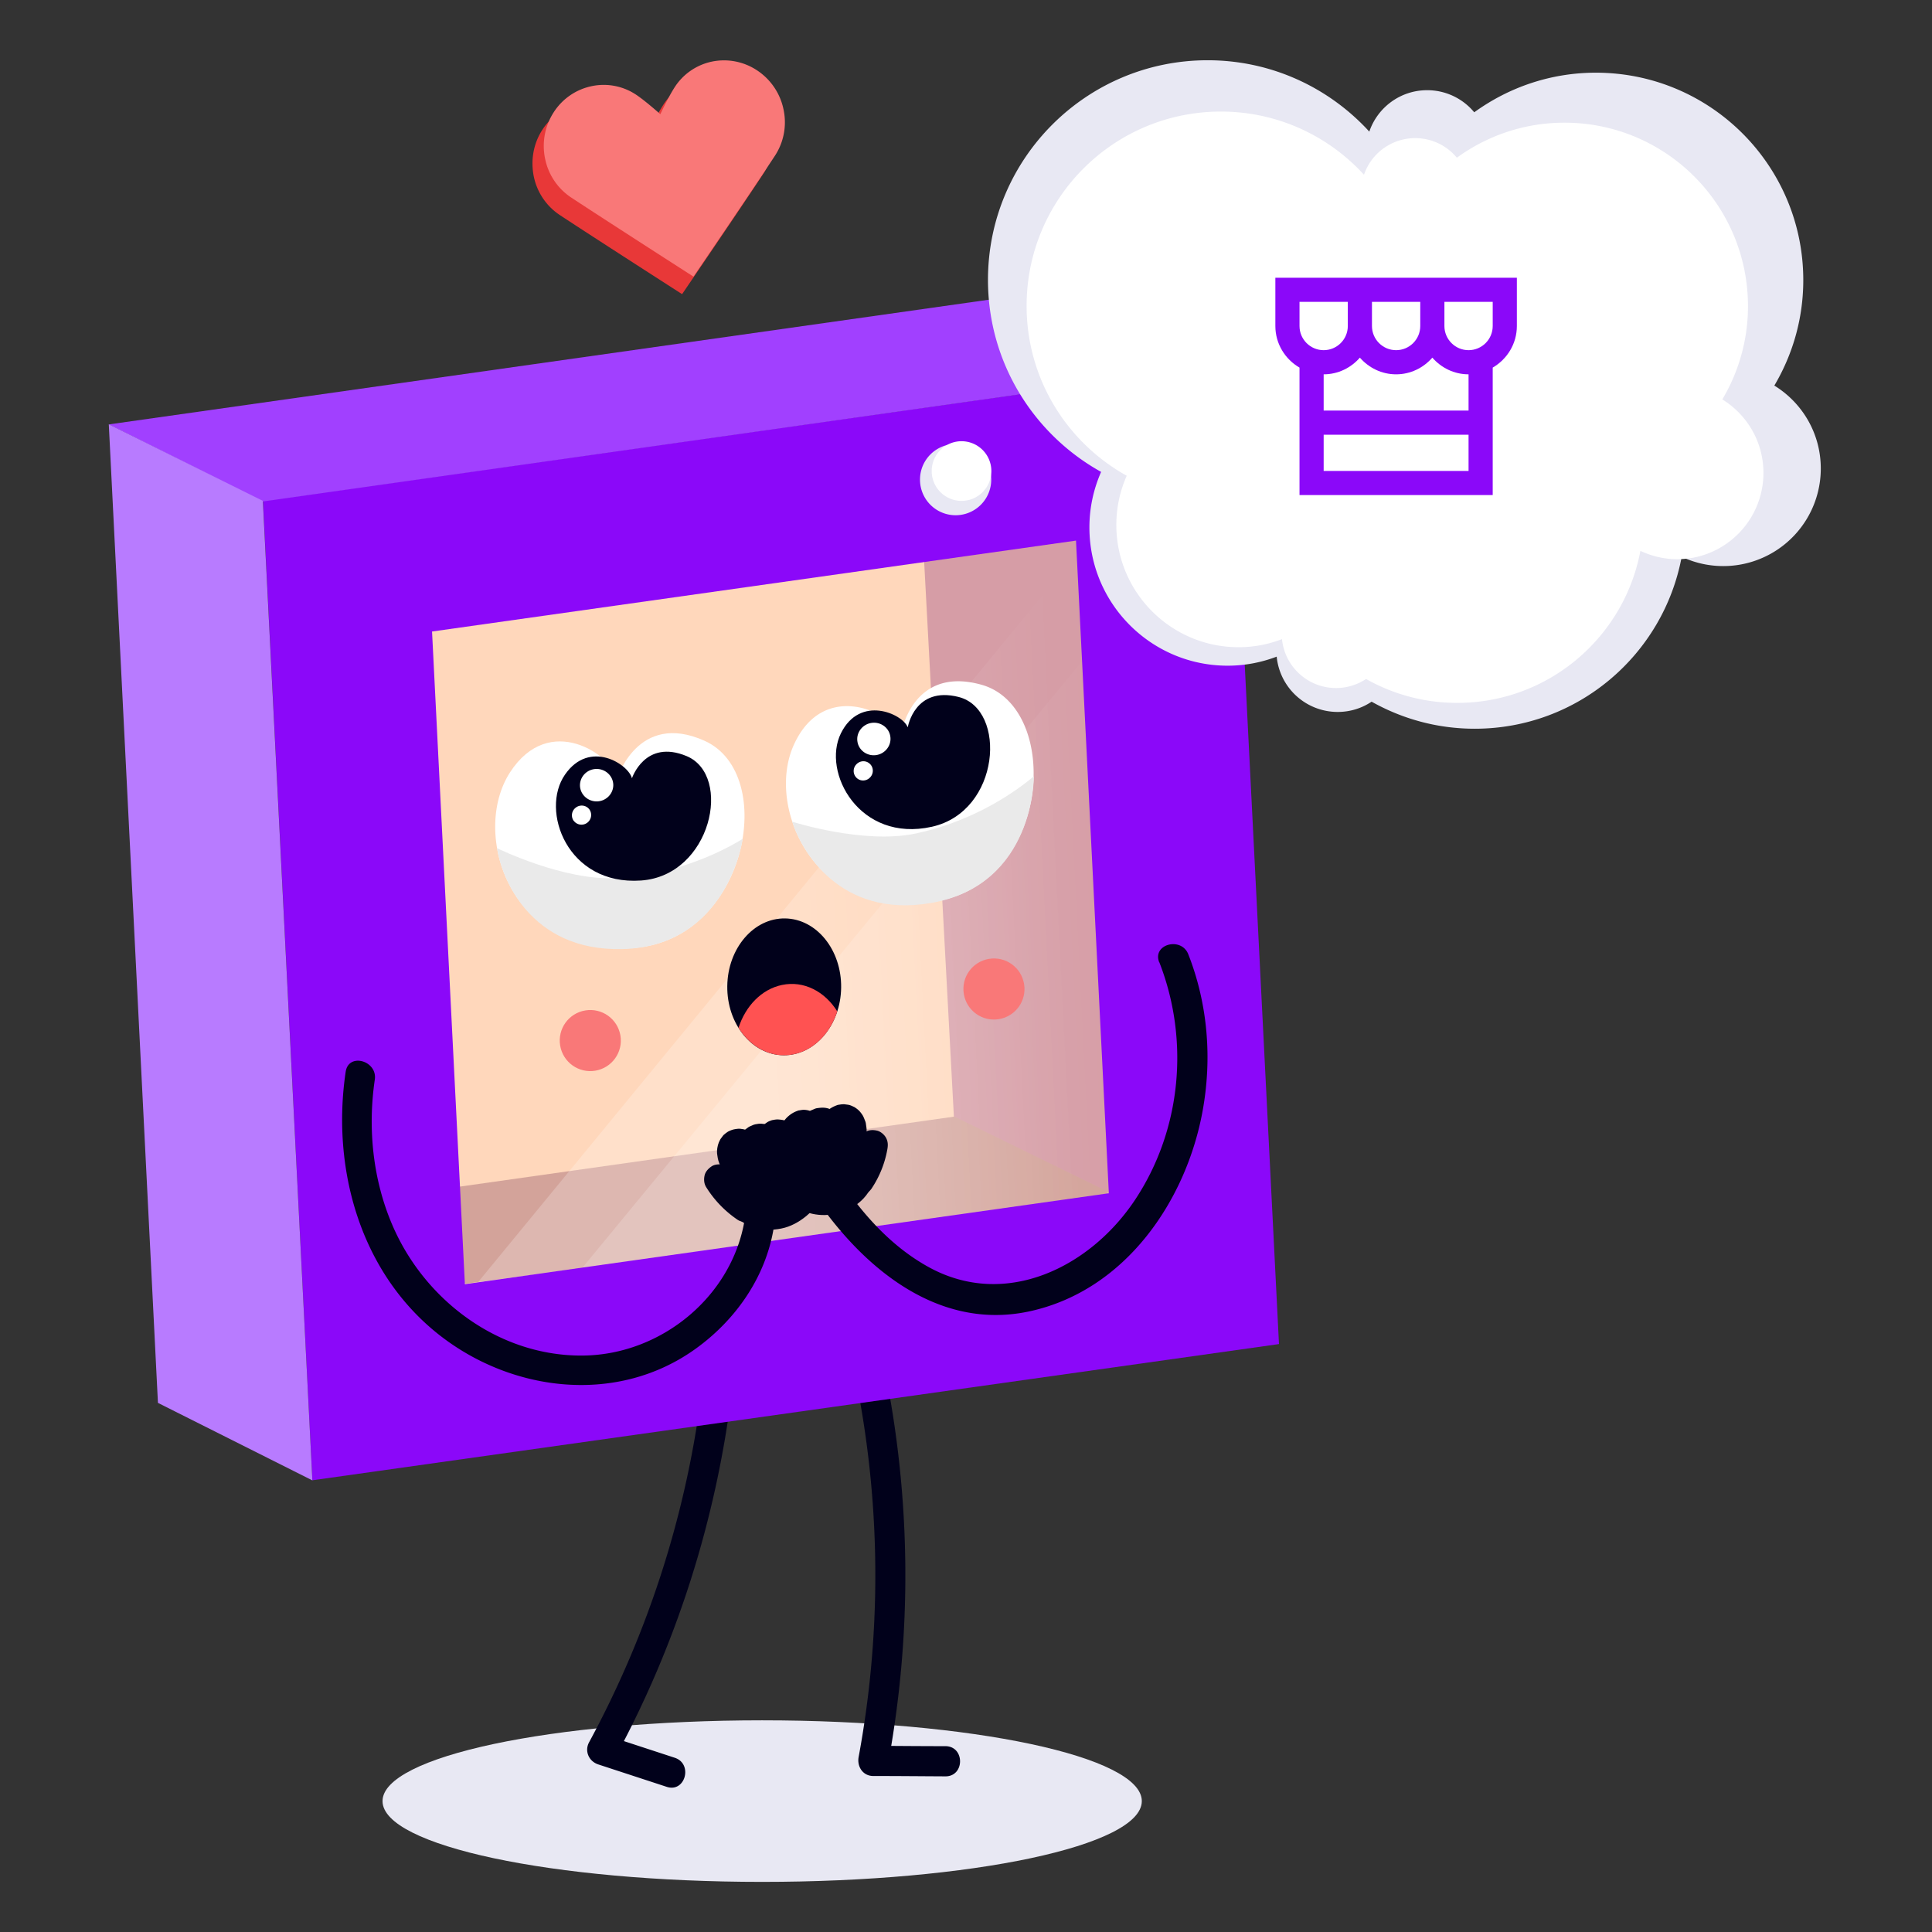 <svg xmlns="http://www.w3.org/2000/svg" width="160" height="160" fill="none" viewBox="0 0 160 160"><rect x="0" y="0" width="160" height="160" fill="#333333" stroke="none"/><path fill="#E83838" d="M53.758 10.925s-1.135-1.023-1.953-1.585a4.836 4.836 0 0 0-3.68-.767 4.93 4.93 0 0 0-3.211 2.178c-.767 1.186-.971 2.576-.706 3.875a5.051 5.051 0 0 0 2.148 3.18c2.852 1.881 10.132 6.554 10.132 6.554s4.878-7.157 6.749-10.01a5.057 5.057 0 0 0 .726-3.763 5.11 5.11 0 0 0-2.168-3.282 4.951 4.951 0 0 0-3.804-.746 4.808 4.808 0 0 0-3.077 2.147c-.532.828-1.176 2.219-1.176 2.219h.02Z"/><path fill="#F97878" d="M54.7 9.473s-1.136-1.023-1.954-1.585a4.836 4.836 0 0 0-3.68-.767 4.93 4.93 0 0 0-3.211 2.178 5.138 5.138 0 0 0-.706 3.875 5.05 5.05 0 0 0 2.147 3.18c2.853 1.881 10.133 6.554 10.133 6.554s4.877-7.157 6.748-10.01a5.057 5.057 0 0 0 .726-3.763 5.109 5.109 0 0 0-2.167-3.282 4.951 4.951 0 0 0-3.804-.746 4.845 4.845 0 0 0-3.078 2.147c-.531.828-1.175 2.219-1.175 2.219h.02Z"/><path fill="#E8E8F3" d="M63.12 155.85c17.364 0 31.44-2.995 31.44-6.69 0-3.695-14.076-6.69-31.44-6.69s-31.44 2.995-31.44 6.69c0 3.695 14.076 6.69 31.44 6.69Z"/><path fill="#01011B" d="M71.02 114.94a82.635 82.635 0 0 1 .09 30.56c-.15.79.34 1.58 1.21 1.58 1.99 0 3.99.02 5.98.03 1.61 0 1.61-2.49 0-2.5-1.99 0-3.99-.02-5.98-.03l1.21 1.58a85.867 85.867 0 0 0-.09-31.88c-.3-1.58-2.71-.91-2.41.66h-.01ZM58.12 115.17a82.588 82.588 0 0 1-9.33 29.11c-.4.73-.03 1.58.75 1.84 1.89.62 3.79 1.24 5.68 1.86 1.53.5 2.19-1.91.66-2.41-1.89-.62-3.79-1.24-5.68-1.86l.75 1.84c5.11-9.44 8.36-19.72 9.67-30.37.2-1.59-2.31-1.58-2.5 0v-.01Z"/><path fill="#fff" d="M94.23 39.277 28.402 42.6l3.517 69.661 65.826-3.323-3.517-69.661Z"/><path fill="#5C17AD" d="M76.51 46.06 79 92.52l12.89 6.34-2.59-54.37-12.78 1.57h-.01Z"/><path fill="#51317C" d="m91.59 98.61-12.55-6.14-53.25 7.54 12.78 6.3 53.47-7.08-.46-.62h.01Z"/><path fill="#FFC9A4" d="m36.82 108.26 56.75-7.93-2.89-57.37-56.74 8.1 2.88 57.2Z" opacity=".75"/><path fill="url(#PromFavoriteStore__a)" fill-opacity=".85" d="m36.43 110.03 55.46-67.5 3.28 62.26-58.74 5.24Z" opacity=".65"/><path fill="url(#PromFavoriteStore__b)" fill-opacity=".7" d="m41.04 113.72 55.6-67.51 3.28 62.26-58.87 5.25h-.01Z" opacity=".65"/><path fill="#8B08F9" d="m21.78 41.49 4.09 81.1 80.05-11.28-4.09-81.12-80.05 11.3Zm14 10.81 53.33-7.53 2.72 54.05-53.33 7.53-2.72-54.05Z"/><path fill="#A140FF" d="M21.77 41.53 9 35.15l79.95-11.33 12.88 6.38-80.06 11.33Z"/><path fill="#B87BFF" d="m9.01 35.14 12.76 6.34 4.1 81.12-12.79-6.42-4.07-81.04Z"/><path fill="#fff" d="M51.1 64.5s1.71-5.64 7.25-3.15c6.11 2.74 3.51 16.36-5.78 17.15-10.36.88-13.62-9.47-10.33-14.54 3.26-5.03 8.44-1.43 8.86.54Z"/><path fill="#EAEAEA" d="M61.51 69.47s-1.22 8.92-9.97 9.13c-7.66.18-10.01-5.92-10.38-8.36 0 0 5.57 2.74 9.95 2.48 4.38-.26 8.1-1.84 10.4-3.25Z"/><path fill="#01011B" d="M52.33 64.47s1.07-3.3 4.54-1.85c3.82 1.61 2.04 9.89-3.78 10.3-6.12.43-8.37-5.8-6.3-8.77 2.04-2.95 5.28-.85 5.55.32h-.01Z"/><path fill="#fff" d="M49.42 66.37c-.76 0-1.38-.59-1.39-1.33 0-.74.6-1.35 1.37-1.36.76 0 1.38.59 1.39 1.33 0 .74-.61 1.35-1.37 1.36ZM47.52 67.99a.79.79 0 0 1 .17-1.11c.35-.27.85-.2 1.11.14.26.35.19.84-.16 1.11-.35.27-.85.2-1.11-.14h-.01ZM74.59 60.9s.86-5.83 6.7-4.19c6.45 1.81 5.88 15.66-3.18 17.82-10.11 2.4-14.87-7.36-12.36-12.86 2.48-5.45 8.13-2.67 8.84-.77Z"/><path fill="#EAEAEA" d="M85.62 64.28s.11 9.01-8.51 10.5c-7.55 1.31-10.78-4.37-11.5-6.73 0 0 5.92 1.89 10.21.98 4.29-.9 7.74-3.01 9.81-4.75h-.01Z"/><path fill="#01011B" d="M75.18 60.22s.57-3.42 4.21-2.5c4.02 1.02 3.48 9.48-2.22 10.75-5.99 1.33-9.13-4.5-7.53-7.74 1.59-3.21 5.1-1.61 5.53-.51h.01Z"/><path fill="#fff" d="M71.01 61.42c-.12-.73.4-1.43 1.15-1.55.75-.12 1.46.38 1.57 1.11.12.73-.4 1.43-1.15 1.55-.75.12-1.46-.38-1.57-1.11ZM70.93 64.41a.79.79 0 0 1 0-1.12c.31-.32.81-.33 1.12-.02.31.3.31.81 0 1.12-.31.32-.81.33-1.12.02Z"/><path fill="#01011B" d="M64.87 87.39c-2.6-.03-4.68-2.6-4.64-5.73.04-3.13 2.19-5.64 4.79-5.6 2.6.04 4.68 2.6 4.64 5.73-.04 3.13-2.19 5.64-4.79 5.6Z"/><path fill="#FF5252" d="M64.76 81.57c1.81-.38 3.55.54 4.58 2.19-.58 1.8-1.91 3.2-3.6 3.55-1.81.38-3.55-.54-4.58-2.19.58-1.8 1.91-3.2 3.6-3.55Z"/><path fill="#F97878" d="M82.73 84.4c-1.38.23-2.68-.7-2.91-2.08-.23-1.38.7-2.68 2.08-2.91 1.38-.23 2.68.7 2.91 2.08.23 1.38-.7 2.68-2.08 2.91ZM49.3 88.67c-1.38.23-2.68-.7-2.91-2.08-.23-1.38.7-2.68 2.08-2.91 1.38-.23 2.68.7 2.91 2.08.23 1.38-.7 2.68-2.08 2.91Z"/><path fill="#01011B" d="M62.34 98.86c-.13-.09-.25-.17-.37-.27l.25.2c-.5-.39-.95-.84-1.34-1.34l.2.25c-.16-.21-.31-.43-.45-.66-.17-.27-.44-.49-.75-.57-.31-.08-.7-.05-.96.13s-.5.43-.57.75c-.07.32-.05.67.13.96a8.997 8.997 0 0 0 2.61 2.71c.26.18.67.21.96.13.29-.08.6-.3.75-.57.15-.29.23-.64.13-.96-.1-.32-.29-.56-.57-.75l-.02-.01Z"/><path fill="#01011B" d="M62.8 96.85c-.67.37-1.3.99-1.39 1.87-.03.28 0 .58.13.83.14.27.53.57.78.7 1.27.65 2.74.32 3.75-.6.32-.29.61-.69.74-1.14.13-.45-.47-1.56-.47-1.56s-.68-.41-1.12-.56c-.54-.19-1.64.02-2.43.46h.01Z"/><path fill="#01011B" d="M62.17 95.77c-1.48.83-2.57 2.66-1.74 4.34.38.76 1.19 1.25 1.96 1.52s1.56.26 2.32.11c.76-.15 1.46-.54 2.06-1.03.66-.54 1.24-1.36 1.3-2.22.04-.62-.22-1.23-.47-1.78-.05-.12-.11-.24-.17-.36-.15-.27-.4-.43-.65-.58-.65-.37-1.33-.7-2.09-.69-.87.02-1.75.29-2.51.7-.58.31-.81 1.16-.45 1.71.38.59 1.09.78 1.71.45.09-.05.17-.09.26-.13.09-.04.05-.02-.1.04.04-.02.08-.03.12-.05.17-.06.35-.12.53-.16.08-.02.16-.03.24-.05.28-.06-.29.02-.02 0h.46c.12 0-.33-.09-.1 0 .11.04.25.15-.03-.03.12.08.27.13.4.2.18.09.35.19.52.29l-.45-.45c.07.13.12.26.19.39.06.11-.08-.19-.07-.17.01.03.02.06.03.08.03.07.05.14.08.21.04.13.07.25.1.38.04.14 0-.31-.02-.17v.07c0 .05-.02.15.01-.08l.02-.12-.03.08s-.08.2 0 .01c.07-.17 0 0-.03.05s-.16.2-.16.26c0-.01.16-.18.06-.08-.03.03-.06.06-.08.09-.07.07-.13.14-.21.2-.03.03-.24.2-.1.09.14-.11-.12.08-.18.11l-.21.12c-.04.02-.07.04-.11.06-.09.05-.16.02.07-.03-.17.03-.33.12-.5.16l-.16.03c-.13.03.13-.01.13-.01-.08 0-.16.02-.24.02h-.24c-.05 0-.11 0-.16-.01-.18-.01.04-.01.09.01-.06-.03-.17-.03-.24-.05-.1-.02-.19-.06-.28-.09-.13-.04.09.04.1.05-.02-.02-.09-.04-.12-.06-.09-.04-.16-.1-.25-.15-.11-.06.09.07.09.08-.02-.03-.07-.05-.09-.08-.06-.05-.11-.12-.17-.17-.12-.11.13.21.06.08-.05-.1.04.11.04.11s-.03-.11-.03-.12c-.06-.13 0 .22 0 .08v-.13c0-.02.02-.3 0-.09-.02.19.03-.1.05-.16.01-.04.07-.15 0 0-.09.18.01-.03.04-.07.04-.08.1-.15.14-.23.07-.11-.07.1-.08.1.02 0 .12-.13.13-.14.06-.06.13-.12.2-.18.03-.02.14-.11 0 0-.17.13.04-.02.06-.04.08-.06.17-.11.26-.16.57-.32.81-1.15.45-1.71-.36-.56-1.1-.79-1.71-.45h-.03Z"/><path fill="#01011B" d="M62.24 96.09c-.15-.21-.28-.44-.39-.69l.13.3c-.06-.16-.12-.31-.14-.48l.04.33c-.01-.09-.01-.18 0-.27l-.04.33c.01-.07.03-.13.05-.19l-.13.3c.02-.05.05-.1.09-.15l-.2.25s.06-.07.1-.1l-.25.2s.08-.05.13-.07l-.3.13.12-.03-.33.04h.19l-.33-.04c.07.01.14.03.21.06l-.3-.13c.09.04.17.09.25.15l-.25-.2c.23.18.43.4.61.63l-.2-.25c.06.08.12.17.17.25.15.27.45.49.75.57.17.05.33.06.5.02.17 0 .32-.06.46-.15.27-.17.5-.43.57-.75.07-.32.04-.66-.13-.96-.12-.22-.29-.42-.45-.61-.1-.12-.21-.23-.31-.33-.17-.17-.37-.33-.57-.46-.31-.19-.63-.27-.99-.31-.12-.01-.23 0-.35.02-.23.03-.41.09-.63.2-.03.02-.06.03-.08.05-.1.07-.21.15-.3.23-.06.06-.11.13-.15.19-.05.07-.11.13-.15.21-.17.31-.24.6-.26.94-.01.13.01.25.03.38.02.14.04.28.08.41.08.26.19.51.32.75.08.16.18.32.29.47.08.15.19.26.32.35.12.11.26.19.43.22.17.05.33.06.5.02.17 0 .32-.06.46-.15.27-.17.5-.43.57-.75.07-.32.07-.69-.13-.96l-.01.03Z"/><path fill="#01011B" d="M63.68 94.89c-.04-.08-.08-.16-.12-.25l.13.3c-.04-.1-.08-.21-.09-.32l.04.33v-.17l-.04.33s.02-.09.04-.14l-.13.3s.04-.08.07-.12l-.2.25.09-.09-.25.2s.09-.06.14-.08l-.3.13c.06-.02.12-.04.18-.05l-.33.04h.21l-.33-.04c.08.01.16.04.24.07l-.3-.13c.12.05.23.12.33.19l-.25-.2c.12.09.22.19.31.31l-.2-.25c.09.12.16.24.22.38l-.13-.3s.01.03.02.05c.04.16.11.3.22.43.09.14.21.24.35.32.14.09.3.14.46.15.17.04.33.03.5-.02.3-.1.59-.29.75-.57.16-.28.24-.65.13-.96-.07-.2-.15-.4-.26-.58-.11-.18-.24-.35-.38-.5-.14-.15-.32-.28-.49-.41-.1-.07-.21-.13-.32-.18-.15-.06-.29-.14-.45-.18-.16-.04-.34-.06-.5-.07-.16-.01-.33.02-.49.05-.11.02-.2.06-.3.11-.1.05-.19.07-.27.13-.12.09-.26.18-.36.29-.1.11-.2.23-.26.37-.05.11-.11.23-.15.35-.02.08-.03.17-.04.25-.03.2-.03.31 0 .5.02.12.03.24.07.36.07.23.18.46.29.68.14.27.46.49.75.57.17.05.33.06.5.02.17 0 .32-.06.46-.15.27-.17.5-.43.57-.75.08-.34.04-.66-.13-.96v.01Z"/><path fill="#01011B" d="M65.46 95.14c0-.24-.05-.48-.13-.7-.05-.12-.1-.24-.11-.37l.04.33v-.16l-.04.33.03-.1-.13.3s.02-.05.04-.07l-.2.25s.03-.04.05-.05l-.25.2s.05-.04.08-.05l-.3.13.12-.03-.33.04h.15l-.33-.04c.1.01.19.04.28.08l-.3-.13c.15.07.29.15.43.25l-.25-.2c.14.11.26.23.37.37l-.2-.25c.11.14.2.29.27.45l-.13-.3c.04.08.07.17.09.26.08.3.3.59.57.75.14.09.3.14.46.15.17.04.33.03.5-.02.3-.1.59-.29.75-.57.16-.28.22-.63.13-.96-.06-.22-.15-.43-.25-.63-.05-.11-.12-.22-.19-.32-.13-.18-.27-.37-.43-.52-.16-.15-.34-.29-.53-.42-.1-.07-.21-.13-.33-.18-.15-.06-.29-.14-.45-.18-.16-.04-.33-.06-.49-.07-.16-.01-.32.02-.47.05-.03 0-.06.01-.08.02-.12.04-.26.09-.36.16-.18.11-.32.24-.44.4-.12.16-.23.33-.29.55-.04.16-.07.35-.06.52.01.17.03.35.08.51.05.16.13.31.16.48l-.04-.33v.09c0 .33.13.65.37.88.22.22.57.38.88.37.31-.01.66-.12.88-.37.22-.25.37-.55.37-.88l.01-.02ZM72.22 98.37a8.51 8.51 0 0 0 1.27-3.21c.06-.34.05-.65-.13-.96-.15-.26-.45-.51-.75-.57-.32-.07-.68-.06-.96.13-.26.17-.52.43-.57.75-.1.59-.27 1.16-.5 1.71l.13-.3c-.18.42-.4.82-.65 1.21-.17.26-.21.67-.13.96.08.29.3.6.57.75.63.33 1.32.14 1.71-.45l.01-.02Z"/><path fill="#01011B" d="M68.96 95.3c.77.09 1.58.42 1.99 1.21.13.25.22.54.19.82-.03.31-.28.73-.46.95-.93 1.09-2.42 1.33-3.7.86-.4-.15-.83-.4-1.11-.77-.28-.37-.16-1.62-.16-1.62s.47-.63.82-.94c.43-.38 1.53-.6 2.42-.5l.01-.01Z"/><path fill="#01011B" d="M68.96 96.55s-.29-.05-.15-.02c.05.01.1.02.14.03.07.02.14.03.22.05.06.02.2.1.25.08 0 0-.24-.11-.13-.05.04.02.09.04.13.07.08.04.15.09.23.14.18.12-.17-.16-.01 0 .06.06.12.13.19.19.09.1-.08-.09-.08-.1 0 0 .1.16.11.17l.06.12c-.02.01-.06-.23-.04-.08l.04.14c-.07 0 .01-.26-.01-.05 0 0 .06-.26.02-.14-.01.03-.02.07-.03.11-.06.16-.01.04 0 0 .08-.19-.02.03-.04.07-.04.07-.08.14-.12.2-.07.11-.1.04.07-.09-.03.02-.06.07-.08.09-.06.06-.11.12-.17.17-.04.04-.08.07-.12.11-.12.11.2-.13.06-.05-.15.09-.29.18-.44.26-.2.1.26-.09-.03 0-.09.03-.17.06-.26.08l-.27.06c-.13.03.14-.02.14-.02-.04 0-.08 0-.12.01-.2.01-.39 0-.59 0-.23-.02.25.05.02 0l-.27-.06c-.08-.02-.15-.04-.23-.07-.04-.01-.08-.03-.11-.04-.25-.09.17.09.03.01-.07-.04-.15-.08-.22-.12l-.15-.09c-.12-.07.08.05.08.06 0-.03-.16-.16-.19-.18-.07-.07-.1-.19.06.09-.08-.13.08.18.07.18-.02 0-.05-.18-.05-.2-.05-.17.02.33 0 .07 0-.15-.02-.3-.02-.45 0-.19 0-.37.03-.55l-.17.63s.03-.03.03-.05c.1-.17-.18.23-.09.11.09-.12.18-.23.28-.34l.3-.33c.17-.17.03 0-.07.04.06-.02.13-.08.18-.11.23-.14-.17.06-.05.02.08-.03.16-.06.25-.08.03 0 .47-.11.48-.1-.18.02-.22.03-.12.02.04 0 .08 0 .13-.01.09 0 .17-.01.26-.01.2 0 .39 0 .59.02.65.07 1.28-.62 1.25-1.25-.03-.74-.55-1.18-1.25-1.25-.7-.07-1.49 0-2.17.23-.68.23-1.19.63-1.65 1.19-.17.2-.35.41-.49.63-.16.25-.17.55-.19.84-.03.51-.03 1.06.12 1.55.27.89 1.11 1.45 1.93 1.79.63.26 1.36.38 2.04.32 1.63-.14 3.18-1.07 3.73-2.66.35-1-.11-2.19-.87-2.88-.7-.63-1.53-.9-2.44-1.01-.29-.04-.68.17-.88.37-.22.22-.38.57-.37.88.01.31.12.66.37.88.26.24.54.32.88.37l-.03-.01Z"/><path fill="#01011B" d="M71.63 94.89c.06-.26.1-.53.12-.79.02-.17.02-.34.02-.51 0-.17-.04-.35-.06-.53a.902.902 0 0 0-.06-.22c-.06-.15-.12-.32-.2-.46-.02-.03-.04-.05-.05-.08-.08-.11-.16-.22-.25-.31-.11-.11-.24-.21-.37-.29a.3.3 0 0 0-.08-.04c-.12-.06-.25-.12-.37-.15-.08-.02-.17-.03-.25-.04-.09-.01-.17-.03-.26-.02-.13 0-.28.03-.41.05-.03 0-.07.02-.1.03-.32.12-.63.28-.86.54-.16.18-.31.38-.41.6-.12.25-.22.5-.31.76-.1.28-.13.55-.17.84 0 .17.03.33.11.48.05.15.14.29.26.4.22.22.57.38.88.37.31-.01.66-.12.88-.37l.2-.25c.11-.19.17-.41.17-.63v-.03c-.01.11-.03.22-.04.33.04-.27.13-.52.24-.77l-.13.3c.07-.16.14-.31.24-.44l-.2.25c.05-.07.11-.12.17-.17l-.25.2s.1-.07.16-.09l-.3.13c.06-.02.11-.04.17-.05l-.33.04h.12l-.33-.04c.05 0 .1.02.15.04l-.3-.13s.09.05.14.08l-.25-.2s.08.07.12.12l-.2-.25c.05.06.08.13.12.2l-.13-.3c.04.1.06.21.08.31l-.04-.33c.03.25.02.51-.02.76l.04-.33c-.02.12-.04.24-.07.35-.08.32-.04.67.13.96.15.26.45.51.75.57.32.07.68.06.96-.13.27-.17.5-.43.57-.75v-.01Z"/><path fill="#01011B" d="M69.89 93.99c.03-.32.02-.65-.07-.95-.04-.14-.11-.29-.17-.42a.21.21 0 0 0-.04-.06c-.07-.1-.15-.21-.24-.3l-.05-.05a3.4 3.4 0 0 0-.3-.23l-.06-.03c-.12-.06-.24-.11-.37-.15-.33-.1-.63-.07-.96-.02-.11.02-.2.07-.3.11-.1.04-.21.08-.3.15-.17.12-.35.25-.49.42-.14.17-.29.35-.39.55-.22.44-.36.92-.34 1.42 0 .33.13.65.37.88.11.12.25.21.4.26.15.08.31.11.48.11.32-.01.66-.12.88-.37.22-.25.37-.55.37-.88 0-.09 0-.18.01-.27l-.04.33c.02-.15.06-.3.12-.44l-.13.3c.05-.12.12-.24.2-.35l-.2.25c.07-.09.14-.17.23-.23l-.25.2c.06-.05.12-.08.19-.11l-.3.13c.06-.02.12-.04.19-.05l-.33.04h.17l-.33-.04s.09.02.14.04l-.3-.13s.08.04.12.07l-.25-.2.09.09-.2-.25s.05.08.07.13l-.13-.3c.03.07.04.14.05.21l-.04-.33c.02.16.01.32 0 .48 0 .17.03.33.11.48.05.15.14.29.26.4.11.12.25.21.4.26.15.08.31.11.48.11.32-.01.66-.12.88-.37l.2-.25c.11-.19.17-.41.17-.63v-.01Z"/><path fill="#01011B" d="M68.21 93.91a.75.75 0 0 1-.04-.16l.04.33c-.02-.14 0-.29-.02-.43-.03-.34-.08-.61-.24-.91-.01-.02-.03-.04-.04-.07-.07-.1-.14-.2-.23-.29a2.09 2.09 0 0 0-.29-.23.405.405 0 0 0-.09-.05c-.11-.05-.23-.11-.35-.14-.12-.03-.27-.05-.39-.05-.13 0-.26.03-.39.05-.04 0-.07.01-.11.03-.32.11-.56.26-.81.48-.17.15-.3.33-.43.51a3.045 3.045 0 0 0-.58 1.66c-.01.15-.01.29 0 .44 0 .17.03.33.11.48.05.15.14.29.26.4.22.22.57.38.88.37.31-.01.66-.12.88-.37l.2-.25c.11-.19.17-.41.17-.63-.02-.16-.02-.33 0-.49l-.04.33c.03-.18.07-.36.14-.53l-.13.3c.07-.16.16-.31.26-.45l-.2.25c.08-.11.18-.21.29-.29l-.25.2c.06-.04.11-.08.18-.1l-.3.13s.09-.03.14-.04l-.33.04h.08l-.33-.04s.05.01.08.02l-.3-.13s.06.03.09.05l-.25-.2.07.07-.2-.25s.04.06.05.09l-.13-.3c.03.07.04.13.05.2l-.04-.33c.01.11 0 .22.01.33l.03.32c.02.11.02.22.06.33.04.16.11.3.22.43.09.14.21.24.35.32.14.09.3.14.46.15.17.04.33.03.5-.02.3-.1.59-.29.75-.57.16-.28.24-.65.13-.96l.03-.03ZM28.63 88.74c-1.2 8.06 1.21 16.73 7.82 21.87 6.06 4.71 14.71 5.71 21.13 1.11 3.35-2.4 5.83-5.95 6.5-10.05.26-1.57-2.15-2.25-2.41-.66-1.05 6.37-6.9 11.15-13.31 11.25-6.95.11-13.17-4.52-15.86-10.79-1.62-3.76-2.06-8.02-1.46-12.06.23-1.57-2.17-2.25-2.41-.66v-.01ZM96.01 79.69c2.52 6.45 1.83 13.9-2.02 19.69-3.71 5.57-10.68 9.02-17 5.6-3.34-1.81-5.88-4.79-7.9-7.95-.86-1.35-3.03-.1-2.16 1.26 3.97 6.22 10.44 12.04 18.37 10.3 7.93-1.74 12.94-9.18 14.29-16.56.8-4.36.44-8.87-1.18-13-.58-1.48-3-.84-2.41.66h.01Z"/><path fill="#E8E8F3" d="M146.95 31.92c1.51-2.56 2.39-5.53 2.39-8.72 0-9.49-7.69-17.18-17.18-17.18-3.77 0-7.24 1.23-10.07 3.28a5.05 5.05 0 0 0-3.9-1.83c-2.22 0-4.11 1.43-4.79 3.43-3.32-3.63-8.09-5.91-13.39-5.91-10.04 0-18.19 8.14-18.19 18.19 0 6.85 3.79 12.8 9.37 15.9-.62 1.41-.97 2.96-.97 4.6 0 6.32 5.12 11.45 11.45 11.45 1.43 0 2.8-.27 4.06-.75a5.073 5.073 0 0 0 5.05 4.58c1.04 0 2.01-.31 2.81-.85 2.53 1.42 5.43 2.24 8.54 2.24 8.54 0 15.63-6.14 17.14-14.24a8.077 8.077 0 0 0 11.52-7.31c0-2.91-1.54-5.45-3.85-6.87l.01-.01Z"/><path fill="#fff" d="M142.64 33.07c1.34-2.26 2.12-4.89 2.12-7.71 0-8.39-6.8-15.2-15.2-15.2-3.33 0-6.4 1.08-8.91 2.9a4.466 4.466 0 0 0-3.45-1.62 4.48 4.48 0 0 0-4.24 3.03c-2.94-3.21-7.15-5.23-11.85-5.23-8.89 0-16.09 7.2-16.09 16.09 0 6.06 3.35 11.32 8.29 14.07a10.06 10.06 0 0 0-.86 4.07c0 5.59 4.53 10.13 10.13 10.13 1.27 0 2.47-.24 3.59-.67a4.495 4.495 0 0 0 6.96 3.3c2.23 1.26 4.81 1.98 7.55 1.98 7.55 0 13.83-5.43 15.17-12.59.92.43 1.95.69 3.04.69 3.95 0 7.15-3.2 7.15-7.15 0-2.57-1.36-4.82-3.4-6.08v-.01Z"/><path fill="#8B08F9" fill-rule="evenodd" d="M107.62 25v2c0 1.103.897 2 2 2s2-.897 2-2v-2h-4Zm16 2c0 1.103-.897 2-2 2s-2-.897-2-2v-2h4v2Zm-14 7v-3c1.2 0 2.267-.542 3-1.382.733.84 1.8 1.382 3 1.382s2.267-.542 3-1.382c.733.84 1.8 1.382 3 1.382v3h-12Zm12 5v-3h-12v3h12Zm-4-14h-4v2c0 1.103.897 2 2 2s2-.897 2-2v-2Zm-12-2v4c0 1.474.811 2.75 2 3.444V41h16V30.444c1.189-.694 2-1.97 2-3.444v-4h-20Z" clip-rule="evenodd"/><path fill="#E8E8F3" d="M79.14 42.67a2.95 2.95 0 1 0 0-5.9 2.95 2.95 0 0 0 0 5.9Z"/><path fill="#fff" d="M79.63 41.48a2.47 2.47 0 1 0 0-4.94 2.47 2.47 0 0 0 0 4.94Z"/><defs><linearGradient id="PromFavoriteStore__a" x1="34.806" x2="93.222" y1="77.712" y2="74.763" gradientUnits="userSpaceOnUse"><stop offset=".48" stop-color="#fff" stop-opacity=".4"/><stop offset=".61" stop-color="#fff" stop-opacity=".29"/><stop offset=".89" stop-color="#fff" stop-opacity=".02"/><stop offset=".92" stop-color="#fff" stop-opacity="0"/></linearGradient><linearGradient id="PromFavoriteStore__b" x1="39.419" x2="97.964" y1="81.404" y2="78.449" gradientUnits="userSpaceOnUse"><stop offset=".48" stop-color="#fff" stop-opacity=".4"/><stop offset=".61" stop-color="#fff" stop-opacity=".29"/><stop offset=".89" stop-color="#fff" stop-opacity=".02"/><stop offset=".92" stop-color="#fff" stop-opacity="0"/></linearGradient></defs></svg>
